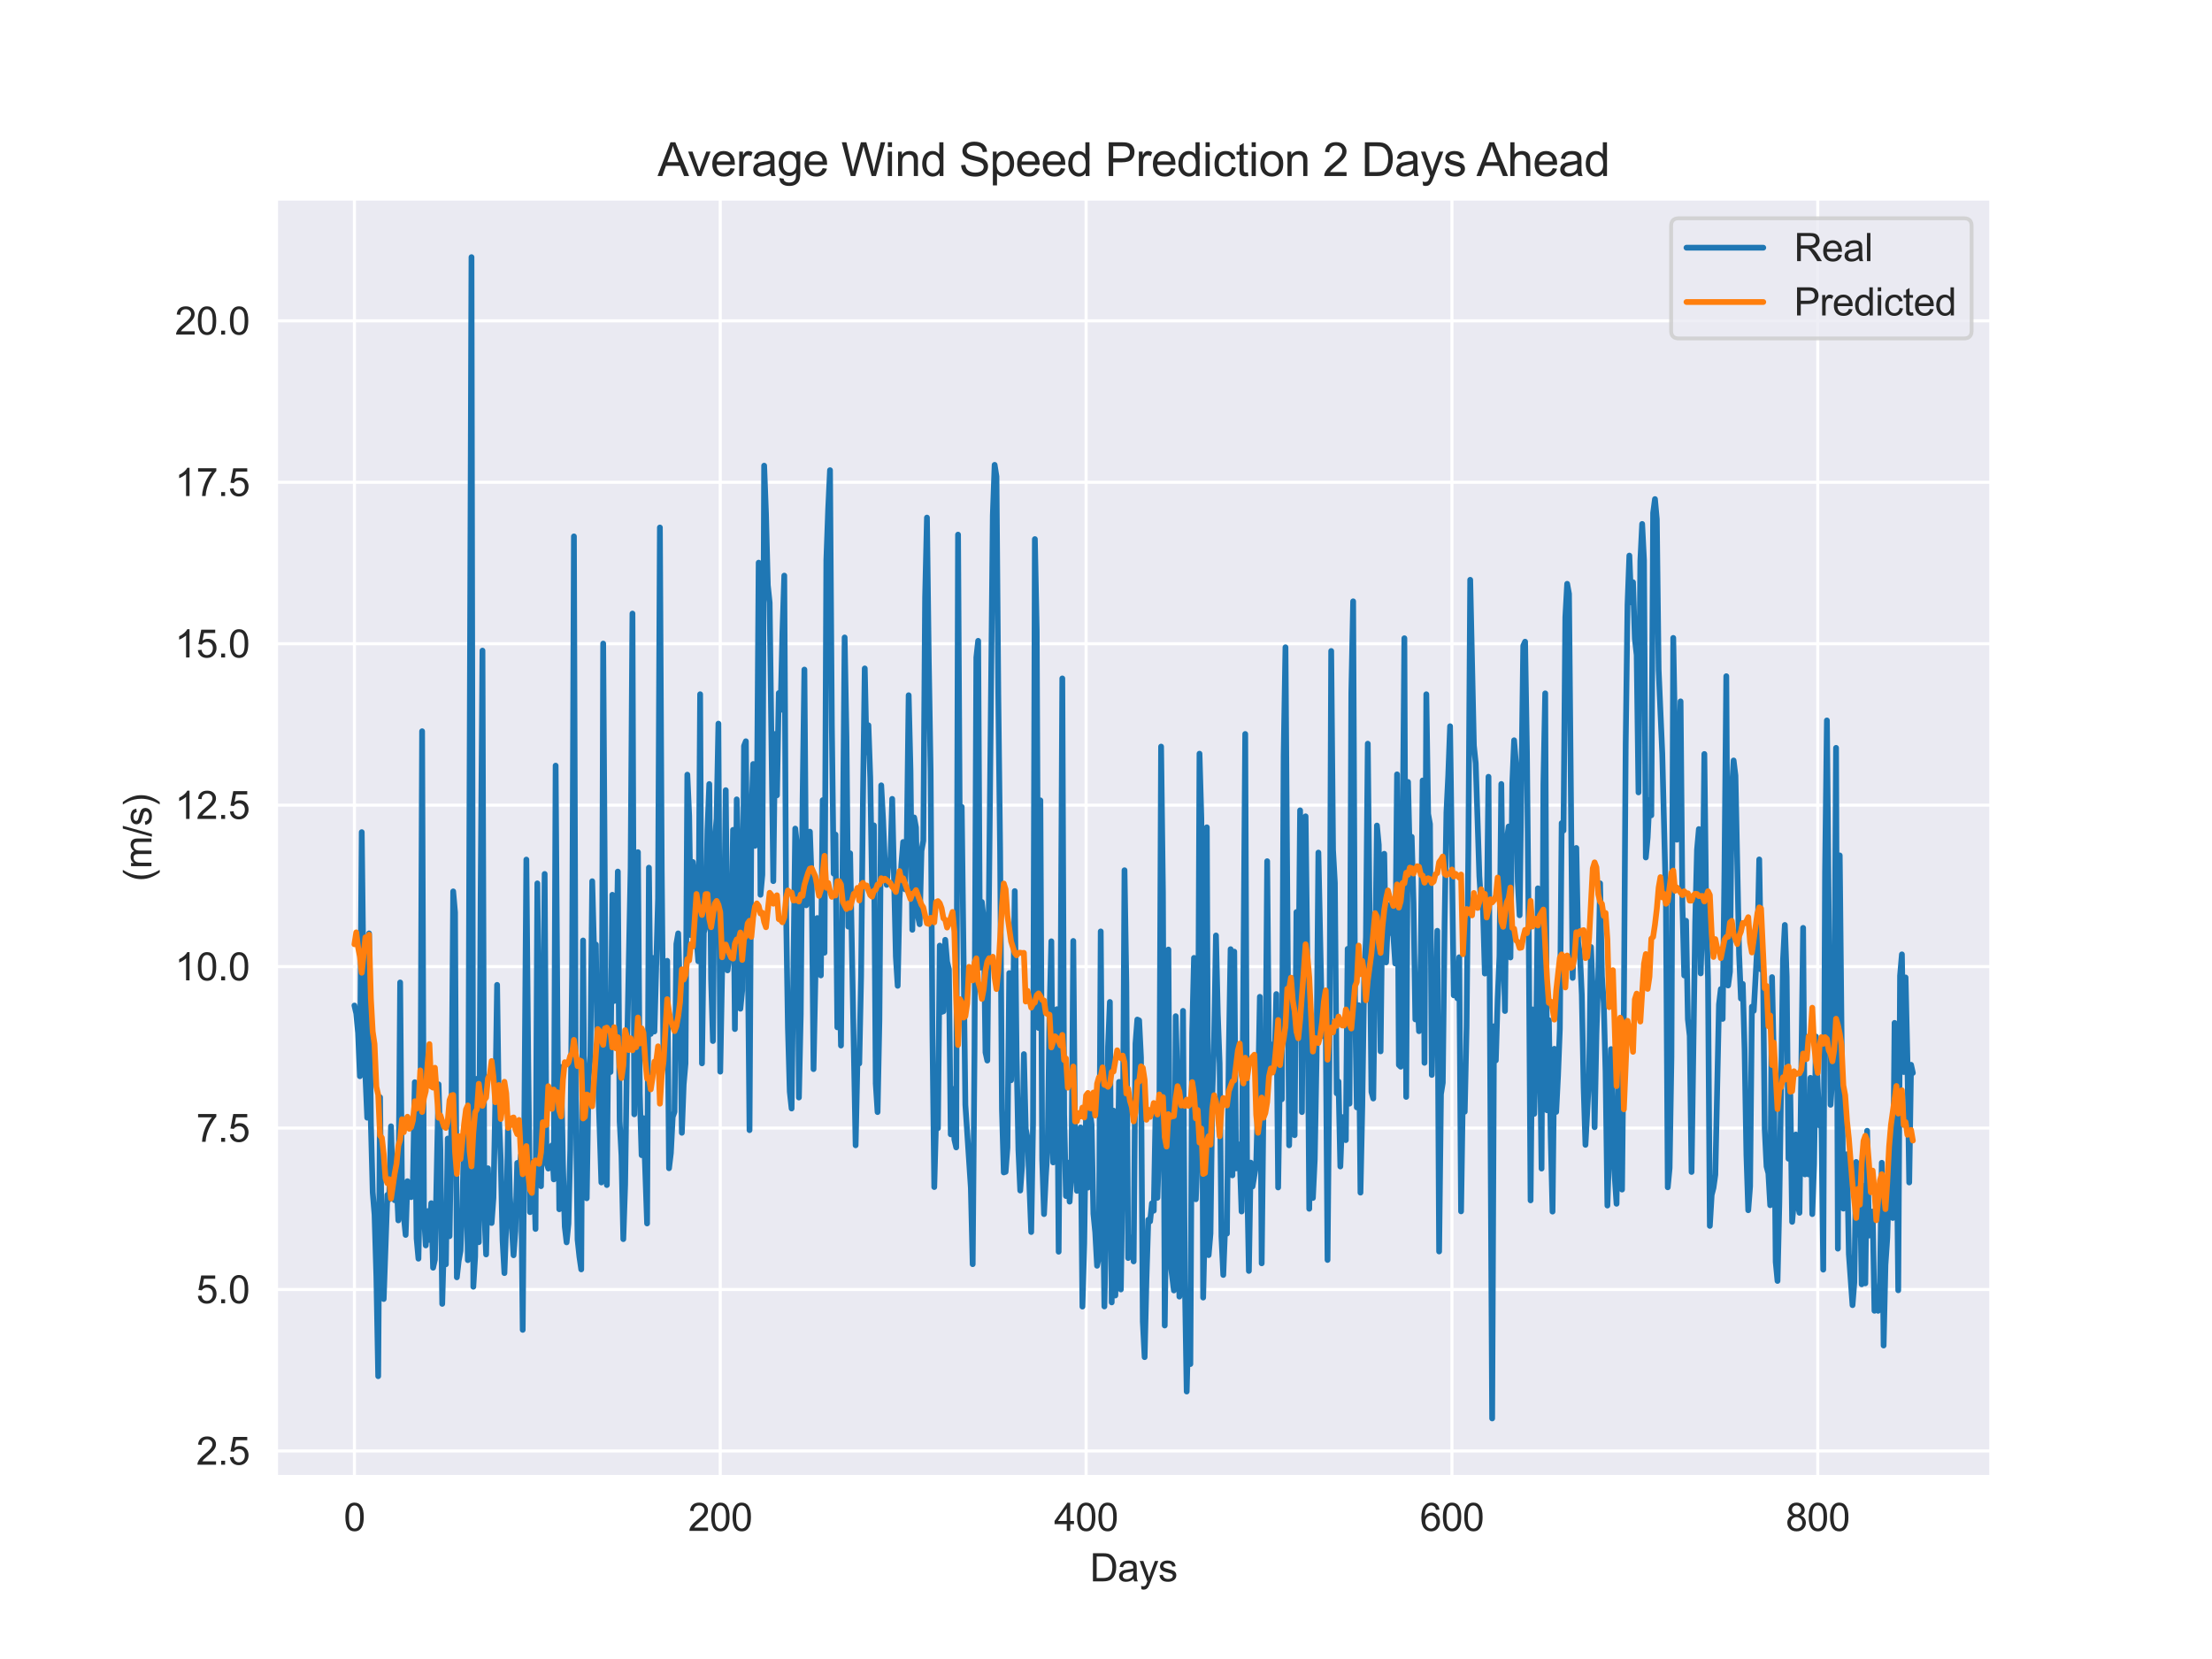 <?xml version="1.0" encoding="utf-8" standalone="no"?>
<!DOCTYPE svg PUBLIC "-//W3C//DTD SVG 1.1//EN"
  "http://www.w3.org/Graphics/SVG/1.1/DTD/svg11.dtd">
<svg xmlns:xlink="http://www.w3.org/1999/xlink" width="576pt" height="432pt" viewBox="0 0 576 432" xmlns="http://www.w3.org/2000/svg" version="1.1">
 <defs>
  <style type="text/css">*{stroke-linejoin: round; stroke-linecap: butt}</style>
 </defs>
 <g id="figure_1">
  <g id="patch_1">
   <path d="M 0 432 
L 576 432 
L 576 0 
L 0 0 
z
" style="fill: #ffffff"/>
  </g>
  <g id="axes_1">
   <g id="patch_2">
    <path d="M 72 384.48 
L 518.4 384.48 
L 518.4 51.84 
L 72 51.84 
z
" style="fill: #eaeaf2"/>
   </g>
   <g id="matplotlib.axis_1">
    <g id="xtick_1">
     <g id="line2d_1">
      <path d="M 92.291 384.48 
L 92.291 51.84 
" clip-path="url(#p2e3c317e0a)" style="fill: none; stroke: #ffffff; stroke-width: 0.8; stroke-linecap: round"/>
     </g>
     <g id="text_1">
      <!-- 0 -->
      <g style="fill: #262626" transform="translate(89.51 398.638) scale(0.1 -0.1)">
       <defs>
        <path id="ArialMT-30" d="M 266 2259 
Q 266 3072 433 3567 
Q 600 4063 929 4331 
Q 1259 4600 1759 4600 
Q 2128 4600 2406 4451 
Q 2684 4303 2865 4023 
Q 3047 3744 3150 3342 
Q 3253 2941 3253 2259 
Q 3253 1453 3087 958 
Q 2922 463 2592 192 
Q 2263 -78 1759 -78 
Q 1097 -78 719 397 
Q 266 969 266 2259 
z
M 844 2259 
Q 844 1131 1108 757 
Q 1372 384 1759 384 
Q 2147 384 2411 759 
Q 2675 1134 2675 2259 
Q 2675 3391 2411 3762 
Q 2147 4134 1753 4134 
Q 1366 4134 1134 3806 
Q 844 3388 844 2259 
z
" transform="scale(0.016)"/>
       </defs>
       <use xlink:href="#ArialMT-30"/>
      </g>
     </g>
    </g>
    <g id="xtick_2">
     <g id="line2d_2">
      <path d="M 187.553 384.48 
L 187.553 51.84 
" clip-path="url(#p2e3c317e0a)" style="fill: none; stroke: #ffffff; stroke-width: 0.8; stroke-linecap: round"/>
     </g>
     <g id="text_2">
      <!-- 200 -->
      <g style="fill: #262626" transform="translate(179.212 398.638) scale(0.1 -0.1)">
       <defs>
        <path id="ArialMT-32" d="M 3222 541 
L 3222 0 
L 194 0 
Q 188 203 259 391 
Q 375 700 629 1000 
Q 884 1300 1366 1694 
Q 2113 2306 2375 2664 
Q 2638 3022 2638 3341 
Q 2638 3675 2398 3904 
Q 2159 4134 1775 4134 
Q 1369 4134 1125 3890 
Q 881 3647 878 3216 
L 300 3275 
Q 359 3922 746 4261 
Q 1134 4600 1788 4600 
Q 2447 4600 2831 4234 
Q 3216 3869 3216 3328 
Q 3216 3053 3103 2787 
Q 2991 2522 2730 2228 
Q 2469 1934 1863 1422 
Q 1356 997 1212 845 
Q 1069 694 975 541 
L 3222 541 
z
" transform="scale(0.016)"/>
       </defs>
       <use xlink:href="#ArialMT-32"/>
       <use xlink:href="#ArialMT-30" x="55.615"/>
       <use xlink:href="#ArialMT-30" x="111.23"/>
      </g>
     </g>
    </g>
    <g id="xtick_3">
     <g id="line2d_3">
      <path d="M 282.816 384.48 
L 282.816 51.84 
" clip-path="url(#p2e3c317e0a)" style="fill: none; stroke: #ffffff; stroke-width: 0.8; stroke-linecap: round"/>
     </g>
     <g id="text_3">
      <!-- 400 -->
      <g style="fill: #262626" transform="translate(274.474 398.638) scale(0.1 -0.1)">
       <defs>
        <path id="ArialMT-34" d="M 2069 0 
L 2069 1097 
L 81 1097 
L 81 1613 
L 2172 4581 
L 2631 4581 
L 2631 1613 
L 3250 1613 
L 3250 1097 
L 2631 1097 
L 2631 0 
L 2069 0 
z
M 2069 1613 
L 2069 3678 
L 634 1613 
L 2069 1613 
z
" transform="scale(0.016)"/>
       </defs>
       <use xlink:href="#ArialMT-34"/>
       <use xlink:href="#ArialMT-30" x="55.615"/>
       <use xlink:href="#ArialMT-30" x="111.23"/>
      </g>
     </g>
    </g>
    <g id="xtick_4">
     <g id="line2d_4">
      <path d="M 378.078 384.48 
L 378.078 51.84 
" clip-path="url(#p2e3c317e0a)" style="fill: none; stroke: #ffffff; stroke-width: 0.8; stroke-linecap: round"/>
     </g>
     <g id="text_4">
      <!-- 600 -->
      <g style="fill: #262626" transform="translate(369.737 398.638) scale(0.1 -0.1)">
       <defs>
        <path id="ArialMT-36" d="M 3184 3459 
L 2625 3416 
Q 2550 3747 2413 3897 
Q 2184 4138 1850 4138 
Q 1581 4138 1378 3988 
Q 1113 3794 959 3422 
Q 806 3050 800 2363 
Q 1003 2672 1297 2822 
Q 1591 2972 1913 2972 
Q 2475 2972 2870 2558 
Q 3266 2144 3266 1488 
Q 3266 1056 3080 686 
Q 2894 316 2569 119 
Q 2244 -78 1831 -78 
Q 1128 -78 684 439 
Q 241 956 241 2144 
Q 241 3472 731 4075 
Q 1159 4600 1884 4600 
Q 2425 4600 2770 4297 
Q 3116 3994 3184 3459 
z
M 888 1484 
Q 888 1194 1011 928 
Q 1134 663 1356 523 
Q 1578 384 1822 384 
Q 2178 384 2434 671 
Q 2691 959 2691 1453 
Q 2691 1928 2437 2201 
Q 2184 2475 1800 2475 
Q 1419 2475 1153 2201 
Q 888 1928 888 1484 
z
" transform="scale(0.016)"/>
       </defs>
       <use xlink:href="#ArialMT-36"/>
       <use xlink:href="#ArialMT-30" x="55.615"/>
       <use xlink:href="#ArialMT-30" x="111.23"/>
      </g>
     </g>
    </g>
    <g id="xtick_5">
     <g id="line2d_5">
      <path d="M 473.341 384.48 
L 473.341 51.84 
" clip-path="url(#p2e3c317e0a)" style="fill: none; stroke: #ffffff; stroke-width: 0.8; stroke-linecap: round"/>
     </g>
     <g id="text_5">
      <!-- 800 -->
      <g style="fill: #262626" transform="translate(464.999 398.638) scale(0.1 -0.1)">
       <defs>
        <path id="ArialMT-38" d="M 1131 2484 
Q 781 2613 612 2850 
Q 444 3088 444 3419 
Q 444 3919 803 4259 
Q 1163 4600 1759 4600 
Q 2359 4600 2725 4251 
Q 3091 3903 3091 3403 
Q 3091 3084 2923 2848 
Q 2756 2613 2416 2484 
Q 2838 2347 3058 2040 
Q 3278 1734 3278 1309 
Q 3278 722 2862 322 
Q 2447 -78 1769 -78 
Q 1091 -78 675 323 
Q 259 725 259 1325 
Q 259 1772 486 2073 
Q 713 2375 1131 2484 
z
M 1019 3438 
Q 1019 3113 1228 2906 
Q 1438 2700 1772 2700 
Q 2097 2700 2305 2904 
Q 2513 3109 2513 3406 
Q 2513 3716 2298 3927 
Q 2084 4138 1766 4138 
Q 1444 4138 1231 3931 
Q 1019 3725 1019 3438 
z
M 838 1322 
Q 838 1081 952 856 
Q 1066 631 1291 507 
Q 1516 384 1775 384 
Q 2178 384 2440 643 
Q 2703 903 2703 1303 
Q 2703 1709 2433 1975 
Q 2163 2241 1756 2241 
Q 1359 2241 1098 1978 
Q 838 1716 838 1322 
z
" transform="scale(0.016)"/>
       </defs>
       <use xlink:href="#ArialMT-38"/>
       <use xlink:href="#ArialMT-30" x="55.615"/>
       <use xlink:href="#ArialMT-30" x="111.23"/>
      </g>
     </g>
    </g>
    <g id="text_6">
     <!-- Days -->
     <g style="fill: #262626" transform="translate(283.809 411.783) scale(0.1 -0.1)">
      <defs>
       <path id="ArialMT-44" d="M 494 0 
L 494 4581 
L 2072 4581 
Q 2606 4581 2888 4516 
Q 3281 4425 3559 4188 
Q 3922 3881 4101 3404 
Q 4281 2928 4281 2316 
Q 4281 1794 4159 1391 
Q 4038 988 3847 723 
Q 3656 459 3429 307 
Q 3203 156 2883 78 
Q 2563 0 2147 0 
L 494 0 
z
M 1100 541 
L 2078 541 
Q 2531 541 2789 625 
Q 3047 709 3200 863 
Q 3416 1078 3536 1442 
Q 3656 1806 3656 2325 
Q 3656 3044 3420 3430 
Q 3184 3816 2847 3947 
Q 2603 4041 2063 4041 
L 1100 4041 
L 1100 541 
z
" transform="scale(0.016)"/>
       <path id="ArialMT-61" d="M 2588 409 
Q 2275 144 1986 34 
Q 1697 -75 1366 -75 
Q 819 -75 525 192 
Q 231 459 231 875 
Q 231 1119 342 1320 
Q 453 1522 633 1644 
Q 813 1766 1038 1828 
Q 1203 1872 1538 1913 
Q 2219 1994 2541 2106 
Q 2544 2222 2544 2253 
Q 2544 2597 2384 2738 
Q 2169 2928 1744 2928 
Q 1347 2928 1158 2789 
Q 969 2650 878 2297 
L 328 2372 
Q 403 2725 575 2942 
Q 747 3159 1072 3276 
Q 1397 3394 1825 3394 
Q 2250 3394 2515 3294 
Q 2781 3194 2906 3042 
Q 3031 2891 3081 2659 
Q 3109 2516 3109 2141 
L 3109 1391 
Q 3109 606 3145 398 
Q 3181 191 3288 0 
L 2700 0 
Q 2613 175 2588 409 
z
M 2541 1666 
Q 2234 1541 1622 1453 
Q 1275 1403 1131 1340 
Q 988 1278 909 1158 
Q 831 1038 831 891 
Q 831 666 1001 516 
Q 1172 366 1500 366 
Q 1825 366 2078 508 
Q 2331 650 2450 897 
Q 2541 1088 2541 1459 
L 2541 1666 
z
" transform="scale(0.016)"/>
       <path id="ArialMT-79" d="M 397 -1278 
L 334 -750 
Q 519 -800 656 -800 
Q 844 -800 956 -737 
Q 1069 -675 1141 -563 
Q 1194 -478 1313 -144 
Q 1328 -97 1363 -6 
L 103 3319 
L 709 3319 
L 1400 1397 
Q 1534 1031 1641 628 
Q 1738 1016 1872 1384 
L 2581 3319 
L 3144 3319 
L 1881 -56 
Q 1678 -603 1566 -809 
Q 1416 -1088 1222 -1217 
Q 1028 -1347 759 -1347 
Q 597 -1347 397 -1278 
z
" transform="scale(0.016)"/>
       <path id="ArialMT-73" d="M 197 991 
L 753 1078 
Q 800 744 1014 566 
Q 1228 388 1613 388 
Q 2000 388 2187 545 
Q 2375 703 2375 916 
Q 2375 1106 2209 1216 
Q 2094 1291 1634 1406 
Q 1016 1563 777 1677 
Q 538 1791 414 1992 
Q 291 2194 291 2438 
Q 291 2659 392 2848 
Q 494 3038 669 3163 
Q 800 3259 1026 3326 
Q 1253 3394 1513 3394 
Q 1903 3394 2198 3281 
Q 2494 3169 2634 2976 
Q 2775 2784 2828 2463 
L 2278 2388 
Q 2241 2644 2061 2787 
Q 1881 2931 1553 2931 
Q 1166 2931 1000 2803 
Q 834 2675 834 2503 
Q 834 2394 903 2306 
Q 972 2216 1119 2156 
Q 1203 2125 1616 2013 
Q 2213 1853 2448 1751 
Q 2684 1650 2818 1456 
Q 2953 1263 2953 975 
Q 2953 694 2789 445 
Q 2625 197 2315 61 
Q 2006 -75 1616 -75 
Q 969 -75 630 194 
Q 291 463 197 991 
z
" transform="scale(0.016)"/>
      </defs>
      <use xlink:href="#ArialMT-44"/>
      <use xlink:href="#ArialMT-61" x="72.217"/>
      <use xlink:href="#ArialMT-79" x="127.832"/>
      <use xlink:href="#ArialMT-73" x="177.832"/>
     </g>
    </g>
   </g>
   <g id="matplotlib.axis_2">
    <g id="ytick_1">
     <g id="line2d_6">
      <path d="M 72 377.823 
L 518.4 377.823 
" clip-path="url(#p2e3c317e0a)" style="fill: none; stroke: #ffffff; stroke-width: 0.8; stroke-linecap: round"/>
     </g>
     <g id="text_7">
      <!-- 2.5 -->
      <g style="fill: #262626" transform="translate(51.1 381.402) scale(0.1 -0.1)">
       <defs>
        <path id="ArialMT-2e" d="M 581 0 
L 581 641 
L 1222 641 
L 1222 0 
L 581 0 
z
" transform="scale(0.016)"/>
        <path id="ArialMT-35" d="M 266 1200 
L 856 1250 
Q 922 819 1161 601 
Q 1400 384 1738 384 
Q 2144 384 2425 690 
Q 2706 997 2706 1503 
Q 2706 1984 2436 2262 
Q 2166 2541 1728 2541 
Q 1456 2541 1237 2417 
Q 1019 2294 894 2097 
L 366 2166 
L 809 4519 
L 3088 4519 
L 3088 3981 
L 1259 3981 
L 1013 2750 
Q 1425 3038 1878 3038 
Q 2478 3038 2890 2622 
Q 3303 2206 3303 1553 
Q 3303 931 2941 478 
Q 2500 -78 1738 -78 
Q 1113 -78 717 272 
Q 322 622 266 1200 
z
" transform="scale(0.016)"/>
       </defs>
       <use xlink:href="#ArialMT-32"/>
       <use xlink:href="#ArialMT-2e" x="55.615"/>
       <use xlink:href="#ArialMT-35" x="83.398"/>
      </g>
     </g>
    </g>
    <g id="ytick_2">
     <g id="line2d_7">
      <path d="M 72 335.784 
L 518.4 335.784 
" clip-path="url(#p2e3c317e0a)" style="fill: none; stroke: #ffffff; stroke-width: 0.8; stroke-linecap: round"/>
     </g>
     <g id="text_8">
      <!-- 5.0 -->
      <g style="fill: #262626" transform="translate(51.1 339.363) scale(0.1 -0.1)">
       <use xlink:href="#ArialMT-35"/>
       <use xlink:href="#ArialMT-2e" x="55.615"/>
       <use xlink:href="#ArialMT-30" x="83.398"/>
      </g>
     </g>
    </g>
    <g id="ytick_3">
     <g id="line2d_8">
      <path d="M 72 293.744 
L 518.4 293.744 
" clip-path="url(#p2e3c317e0a)" style="fill: none; stroke: #ffffff; stroke-width: 0.8; stroke-linecap: round"/>
     </g>
     <g id="text_9">
      <!-- 7.5 -->
      <g style="fill: #262626" transform="translate(51.1 297.323) scale(0.1 -0.1)">
       <defs>
        <path id="ArialMT-37" d="M 303 3981 
L 303 4522 
L 3269 4522 
L 3269 4084 
Q 2831 3619 2401 2847 
Q 1972 2075 1738 1259 
Q 1569 684 1522 0 
L 944 0 
Q 953 541 1156 1306 
Q 1359 2072 1739 2783 
Q 2119 3494 2547 3981 
L 303 3981 
z
" transform="scale(0.016)"/>
       </defs>
       <use xlink:href="#ArialMT-37"/>
       <use xlink:href="#ArialMT-2e" x="55.615"/>
       <use xlink:href="#ArialMT-35" x="83.398"/>
      </g>
     </g>
    </g>
    <g id="ytick_4">
     <g id="line2d_9">
      <path d="M 72 251.705 
L 518.4 251.705 
" clip-path="url(#p2e3c317e0a)" style="fill: none; stroke: #ffffff; stroke-width: 0.8; stroke-linecap: round"/>
     </g>
     <g id="text_10">
      <!-- 10.0 -->
      <g style="fill: #262626" transform="translate(45.539 255.284) scale(0.1 -0.1)">
       <defs>
        <path id="ArialMT-31" d="M 2384 0 
L 1822 0 
L 1822 3584 
Q 1619 3391 1289 3197 
Q 959 3003 697 2906 
L 697 3450 
Q 1169 3672 1522 3987 
Q 1875 4303 2022 4600 
L 2384 4600 
L 2384 0 
z
" transform="scale(0.016)"/>
       </defs>
       <use xlink:href="#ArialMT-31"/>
       <use xlink:href="#ArialMT-30" x="55.615"/>
       <use xlink:href="#ArialMT-2e" x="111.23"/>
       <use xlink:href="#ArialMT-30" x="139.014"/>
      </g>
     </g>
    </g>
    <g id="ytick_5">
     <g id="line2d_10">
      <path d="M 72 209.666 
L 518.4 209.666 
" clip-path="url(#p2e3c317e0a)" style="fill: none; stroke: #ffffff; stroke-width: 0.8; stroke-linecap: round"/>
     </g>
     <g id="text_11">
      <!-- 12.5 -->
      <g style="fill: #262626" transform="translate(45.539 213.245) scale(0.1 -0.1)">
       <use xlink:href="#ArialMT-31"/>
       <use xlink:href="#ArialMT-32" x="55.615"/>
       <use xlink:href="#ArialMT-2e" x="111.23"/>
       <use xlink:href="#ArialMT-35" x="139.014"/>
      </g>
     </g>
    </g>
    <g id="ytick_6">
     <g id="line2d_11">
      <path d="M 72 167.626 
L 518.4 167.626 
" clip-path="url(#p2e3c317e0a)" style="fill: none; stroke: #ffffff; stroke-width: 0.8; stroke-linecap: round"/>
     </g>
     <g id="text_12">
      <!-- 15.0 -->
      <g style="fill: #262626" transform="translate(45.539 171.205) scale(0.1 -0.1)">
       <use xlink:href="#ArialMT-31"/>
       <use xlink:href="#ArialMT-35" x="55.615"/>
       <use xlink:href="#ArialMT-2e" x="111.23"/>
       <use xlink:href="#ArialMT-30" x="139.014"/>
      </g>
     </g>
    </g>
    <g id="ytick_7">
     <g id="line2d_12">
      <path d="M 72 125.587 
L 518.4 125.587 
" clip-path="url(#p2e3c317e0a)" style="fill: none; stroke: #ffffff; stroke-width: 0.8; stroke-linecap: round"/>
     </g>
     <g id="text_13">
      <!-- 17.5 -->
      <g style="fill: #262626" transform="translate(45.539 129.166) scale(0.1 -0.1)">
       <use xlink:href="#ArialMT-31"/>
       <use xlink:href="#ArialMT-37" x="55.615"/>
       <use xlink:href="#ArialMT-2e" x="111.23"/>
       <use xlink:href="#ArialMT-35" x="139.014"/>
      </g>
     </g>
    </g>
    <g id="ytick_8">
     <g id="line2d_13">
      <path d="M 72 83.548 
L 518.4 83.548 
" clip-path="url(#p2e3c317e0a)" style="fill: none; stroke: #ffffff; stroke-width: 0.8; stroke-linecap: round"/>
     </g>
     <g id="text_14">
      <!-- 20.0 -->
      <g style="fill: #262626" transform="translate(45.539 87.127) scale(0.1 -0.1)">
       <use xlink:href="#ArialMT-32"/>
       <use xlink:href="#ArialMT-30" x="55.615"/>
       <use xlink:href="#ArialMT-2e" x="111.23"/>
       <use xlink:href="#ArialMT-30" x="139.014"/>
      </g>
     </g>
    </g>
    <g id="text_15">
     <!-- (m/s) -->
     <g style="fill: #262626" transform="translate(39.434 229.544) rotate(-90) scale(0.1 -0.1)">
      <defs>
       <path id="ArialMT-28" d="M 1497 -1347 
Q 1031 -759 709 28 
Q 388 816 388 1659 
Q 388 2403 628 3084 
Q 909 3875 1497 4659 
L 1900 4659 
Q 1522 4009 1400 3731 
Q 1209 3300 1100 2831 
Q 966 2247 966 1656 
Q 966 153 1900 -1347 
L 1497 -1347 
z
" transform="scale(0.016)"/>
       <path id="ArialMT-6d" d="M 422 0 
L 422 3319 
L 925 3319 
L 925 2853 
Q 1081 3097 1340 3245 
Q 1600 3394 1931 3394 
Q 2300 3394 2536 3241 
Q 2772 3088 2869 2813 
Q 3263 3394 3894 3394 
Q 4388 3394 4653 3120 
Q 4919 2847 4919 2278 
L 4919 0 
L 4359 0 
L 4359 2091 
Q 4359 2428 4304 2576 
Q 4250 2725 4106 2815 
Q 3963 2906 3769 2906 
Q 3419 2906 3187 2673 
Q 2956 2441 2956 1928 
L 2956 0 
L 2394 0 
L 2394 2156 
Q 2394 2531 2256 2718 
Q 2119 2906 1806 2906 
Q 1569 2906 1367 2781 
Q 1166 2656 1075 2415 
Q 984 2175 984 1722 
L 984 0 
L 422 0 
z
" transform="scale(0.016)"/>
       <path id="ArialMT-2f" d="M 0 -78 
L 1328 4659 
L 1778 4659 
L 453 -78 
L 0 -78 
z
" transform="scale(0.016)"/>
       <path id="ArialMT-29" d="M 791 -1347 
L 388 -1347 
Q 1322 153 1322 1656 
Q 1322 2244 1188 2822 
Q 1081 3291 891 3722 
Q 769 4003 388 4659 
L 791 4659 
Q 1378 3875 1659 3084 
Q 1900 2403 1900 1659 
Q 1900 816 1576 28 
Q 1253 -759 791 -1347 
z
" transform="scale(0.016)"/>
      </defs>
      <use xlink:href="#ArialMT-28"/>
      <use xlink:href="#ArialMT-6d" x="33.301"/>
      <use xlink:href="#ArialMT-2f" x="116.602"/>
      <use xlink:href="#ArialMT-73" x="144.385"/>
      <use xlink:href="#ArialMT-29" x="194.385"/>
     </g>
    </g>
   </g>
   <g id="line2d_14">
    <path d="M 92.291 261.828 
L 92.767 263.896 
L 93.244 268.941 
L 93.72 280.25 
L 94.196 216.686 
L 94.672 256.582 
L 95.149 279.913 
L 95.625 291.054 
L 96.101 243.045 
L 96.578 292.525 
L 97.054 310.476 
L 97.53 316.278 
L 98.007 332.505 
L 98.483 358.359 
L 98.959 285.715 
L 99.436 326.829 
L 99.912 338.264 
L 100.865 311.149 
L 101.341 312.326 
L 101.817 293.282 
L 102.293 309.245 
L 102.77 312.536 
L 103.246 306.861 
L 103.722 317.791 
L 104.199 255.825 
L 104.675 311.863 
L 105.628 321.574 
L 106.104 307.575 
L 106.58 311.023 
L 107.057 311.737 
L 107.533 307.281 
L 108.009 281.805 
L 108.486 322.499 
L 108.962 327.754 
L 109.438 303.119 
L 109.914 190.412 
L 110.391 316.14 
L 110.867 324.307 
L 111.343 315.371 
L 111.82 322.878 
L 112.296 313.309 
L 112.772 330.116 
L 113.249 328.007 
L 114.201 282.352 
L 114.678 299.252 
L 115.154 339.525 
L 115.63 322.331 
L 116.107 329.226 
L 116.583 296.477 
L 117.059 321.911 
L 117.535 293.997 
L 118.012 232.115 
L 118.488 237.58 
L 118.964 332.613 
L 119.441 328.343 
L 119.917 325.694 
L 120.393 314.302 
L 120.87 295.384 
L 121.346 298.663 
L 121.822 328.143 
L 122.775 66.96 
L 123.251 335.069 
L 123.728 327.166 
L 124.204 280.922 
L 124.68 323.466 
L 125.156 233.796 
L 125.633 169.42 
L 126.109 315.25 
L 126.585 326.661 
L 127.062 304.212 
L 127.538 317.581 
L 128.014 318.474 
L 128.491 311.905 
L 128.967 287.817 
L 129.443 256.456 
L 129.92 290.634 
L 130.396 302.133 
L 130.872 323.046 
L 131.349 331.513 
L 131.825 318.842 
L 132.301 292.609 
L 132.777 311.443 
L 133.73 326.871 
L 134.206 320.566 
L 134.683 302.825 
L 135.159 306.524 
L 135.635 300.807 
L 136.112 346.294 
L 137.064 223.833 
L 137.541 276.466 
L 138.017 315.647 
L 138.97 302.531 
L 139.446 320.019 
L 139.922 230.025 
L 140.875 308.879 
L 141.351 281.049 
L 141.827 227.574 
L 142.304 302.825 
L 142.78 304.296 
L 143.256 301.984 
L 143.733 298.243 
L 144.209 307.113 
L 144.685 199.366 
L 145.162 267.049 
L 145.638 314.89 
L 146.114 277.854 
L 146.591 303.077 
L 147.067 319.43 
L 147.543 323.508 
L 148.019 318.649 
L 148.496 299.334 
L 148.972 253.849 
L 149.448 139.67 
L 149.925 285.967 
L 150.401 322.794 
L 150.877 327.25 
L 151.354 330.55 
L 151.83 244.895 
L 152.306 308.08 
L 152.783 312.032 
L 153.259 280.922 
L 153.735 274.953 
L 154.212 229.466 
L 154.688 247.249 
L 155.164 245.946 
L 155.64 278.257 
L 156.593 307.912 
L 157.069 167.584 
L 158.022 308.584 
L 158.498 259.062 
L 158.975 279.157 
L 159.451 232.998 
L 159.927 260.659 
L 160.404 256.287 
L 160.88 226.949 
L 161.356 291.973 
L 161.833 300.891 
L 162.309 322.668 
L 162.785 308.416 
L 163.261 274.701 
L 164.214 226.145 
L 164.69 159.768 
L 165.167 290.171 
L 165.643 232.241 
L 166.119 221.895 
L 166.596 284.748 
L 167.072 300.807 
L 167.548 291.169 
L 168.501 318.59 
L 168.977 225.935 
L 169.454 269.235 
L 169.93 249.435 
L 170.406 268.605 
L 171.359 234.007 
L 171.835 137.358 
L 172.311 226.902 
L 172.788 277.601 
L 173.264 273.439 
L 173.74 250.192 
L 174.217 304.212 
L 174.693 300.226 
L 175.169 290.844 
L 175.646 289.518 
L 176.122 245.82 
L 176.598 243.045 
L 177.075 259.482 
L 177.551 294.979 
L 178.027 282.394 
L 178.503 276.929 
L 178.98 201.719 
L 179.456 212.482 
L 179.932 243.539 
L 180.409 224.464 
L 180.885 228.541 
L 181.361 243.928 
L 181.838 250.317 
L 182.314 180.776 
L 182.79 276.903 
L 183.267 242.867 
L 183.743 241.237 
L 184.219 216.07 
L 184.696 204.159 
L 185.172 255.016 
L 185.648 271.085 
L 186.124 218.83 
L 186.601 213.191 
L 187.077 188.436 
L 187.553 279.066 
L 188.03 253.05 
L 188.506 243.802 
L 188.982 205.756 
L 189.459 252.688 
L 189.935 248.582 
L 190.411 245.651 
L 190.888 216.098 
L 191.364 267.97 
L 191.84 208.153 
L 192.317 223.623 
L 192.793 262.677 
L 193.269 257.885 
L 193.745 194.237 
L 194.222 193.018 
L 195.174 294.291 
L 195.651 212.777 
L 196.127 198.946 
L 196.603 220.26 
L 197.08 212.608 
L 197.556 146.516 
L 198.032 232.998 
L 198.509 227.785 
L 198.985 121.258 
L 199.461 133.785 
L 199.938 152.366 
L 200.414 156.948 
L 201.366 229.447 
L 201.843 191.126 
L 202.319 207.101 
L 202.795 180.467 
L 203.272 184.87 
L 203.748 164.473 
L 204.224 149.886 
L 204.701 237.832 
L 205.177 267.589 
L 205.653 284.244 
L 206.13 288.658 
L 207.082 215.761 
L 207.559 220.261 
L 208.035 285.793 
L 208.511 264.065 
L 208.987 208.783 
L 209.464 174.353 
L 209.94 235.737 
L 210.416 217.401 
L 210.893 216.56 
L 211.369 229.701 
L 211.845 278.4 
L 212.322 254.732 
L 212.798 239.051 
L 213.274 252.714 
L 213.751 254 
L 214.227 208.362 
L 214.703 248.09 
L 215.18 145.892 
L 215.656 132.566 
L 216.132 122.434 
L 216.608 188.856 
L 217.085 227.49 
L 217.561 217.317 
L 218.037 267.512 
L 218.514 247.585 
L 218.99 272.262 
L 219.943 165.989 
L 220.419 192.177 
L 220.895 241.3 
L 221.372 222.193 
L 222.801 298.234 
L 223.277 276.175 
L 223.753 276.929 
L 224.229 254.239 
L 224.706 208.489 
L 225.182 174.058 
L 225.658 195.919 
L 226.135 188.856 
L 226.611 202.477 
L 227.087 230.98 
L 227.564 214.921 
L 228.04 282.12 
L 228.516 289.583 
L 228.993 265.536 
L 229.469 204.495 
L 229.945 213.323 
L 230.422 224.716 
L 230.898 230.421 
L 231.374 224.127 
L 231.85 224.8 
L 232.327 208.029 
L 233.279 249.099 
L 233.756 256.708 
L 234.232 234.049 
L 234.708 225.12 
L 235.185 219.251 
L 235.661 231.568 
L 236.137 218.536 
L 236.614 181.037 
L 237.09 200.627 
L 237.566 242.12 
L 238.043 212.861 
L 238.519 215.467 
L 238.995 238.427 
L 239.471 240.665 
L 239.948 221.563 
L 240.424 218.956 
L 240.9 155.533 
L 241.377 134.778 
L 241.853 172.224 
L 242.329 200.711 
L 242.806 269.193 
L 243.282 309.106 
L 243.758 291.381 
L 244.235 293.786 
L 244.711 246.225 
L 245.187 263.518 
L 245.664 263.35 
L 246.14 244.727 
L 246.616 250.402 
L 247.092 252.378 
L 247.569 295.384 
L 248.045 283.529 
L 248.521 296.757 
L 248.998 298.789 
L 249.474 139.214 
L 249.95 221.404 
L 250.427 210.101 
L 251.379 287.691 
L 252.808 309.299 
L 253.285 329.195 
L 253.761 273.229 
L 254.237 171.2 
L 254.713 166.87 
L 255.19 251.999 
L 255.666 234.866 
L 256.142 239.135 
L 256.619 274.028 
L 257.095 276.172 
L 258.524 134.289 
L 259 121.047 
L 259.477 124.074 
L 259.953 181.079 
L 260.429 221.773 
L 260.906 288.826 
L 261.382 305.305 
L 261.858 305.137 
L 262.334 298.831 
L 262.811 253.387 
L 263.287 281.301 
L 263.763 265.2 
L 264.24 232.031 
L 264.716 274.785 
L 265.192 299.378 
L 265.669 310.014 
L 266.145 303.498 
L 266.621 274.49 
L 267.098 293.955 
L 267.574 296.435 
L 268.527 320.818 
L 269.003 292.357 
L 269.479 140.385 
L 269.955 164.095 
L 270.432 267.68 
L 270.908 208.407 
L 271.384 301.858 
L 271.861 316.151 
L 272.337 306.24 
L 272.813 298.663 
L 273.29 264.191 
L 273.766 245.105 
L 274.242 302.699 
L 275.195 262.803 
L 275.671 325.947 
L 276.148 265.176 
L 276.624 176.665 
L 277.1 290.111 
L 277.576 311.443 
L 278.053 302.741 
L 278.529 312.914 
L 279.005 304.675 
L 279.482 245.021 
L 279.958 300.471 
L 280.434 310.098 
L 280.911 303.918 
L 281.387 293.576 
L 281.863 340.24 
L 282.34 323.845 
L 282.816 288.91 
L 283.292 309.257 
L 283.769 289.204 
L 284.245 292.82 
L 284.721 316.067 
L 285.197 320.902 
L 285.674 329.604 
L 286.15 327.292 
L 286.626 242.54 
L 287.103 303.918 
L 287.579 340.198 
L 288.055 318.38 
L 288.532 272.515 
L 289.008 260.912 
L 289.484 339.147 
L 289.961 289.204 
L 290.437 337.339 
L 290.913 314.47 
L 291.39 281.721 
L 291.866 335.784 
L 292.342 305.137 
L 292.818 226.608 
L 293.295 256.245 
L 293.771 327.586 
L 294.247 325.358 
L 294.724 322.205 
L 295.2 328.469 
L 295.676 271.8 
L 296.153 265.494 
L 296.629 265.704 
L 297.105 275.331 
L 297.582 344.108 
L 298.058 353.398 
L 298.534 333.051 
L 299.01 317.623 
L 299.487 318.043 
L 299.963 313.335 
L 300.439 315.269 
L 300.916 289.541 
L 301.392 311.905 
L 301.868 297.486 
L 302.345 194.405 
L 302.821 232.325 
L 303.297 345.159 
L 303.774 306.735 
L 304.25 247.255 
L 304.726 328.338 
L 305.679 336.036 
L 306.155 264.611 
L 306.631 282.856 
L 307.108 337.634 
L 307.584 322.878 
L 308.06 263.224 
L 308.537 333.43 
L 309.013 362.353 
L 309.489 343.435 
L 309.966 355.206 
L 310.442 269.025 
L 310.918 249.435 
L 311.395 312.284 
L 311.871 300.176 
L 312.347 196.255 
L 312.824 213.064 
L 313.3 337.886 
L 313.776 316.992 
L 314.252 215.425 
L 314.729 326.829 
L 315.205 321.196 
L 315.681 285.379 
L 316.158 269.992 
L 316.634 243.591 
L 317.11 264.023 
L 317.587 276.971 
L 318.063 321.953 
L 318.539 332 
L 319.016 319.725 
L 319.492 321.238 
L 319.968 274.659 
L 320.445 247.162 
L 320.921 306.062 
L 321.397 247.795 
L 321.873 304.254 
L 322.35 297.948 
L 322.826 301.606 
L 323.302 315.479 
L 324.255 191.126 
L 324.731 306.188 
L 325.208 330.949 
L 325.684 302.741 
L 326.16 308.963 
L 327.113 303.203 
L 327.589 285.168 
L 328.066 259.566 
L 328.542 328.973 
L 329.018 286.219 
L 329.494 285.505 
L 329.971 224.253 
L 330.447 276.508 
L 330.923 278.694 
L 331.4 271.968 
L 331.876 277.812 
L 332.352 258.852 
L 332.829 309.215 
L 333.305 277.495 
L 333.781 286.261 
L 334.258 196.718 
L 334.734 168.551 
L 335.687 298.243 
L 336.639 254.774 
L 337.115 295.594 
L 337.592 237.496 
L 338.068 262.131 
L 338.544 211.011 
L 339.021 289.583 
L 339.497 231.232 
L 339.973 212.566 
L 340.45 251.895 
L 340.926 314.764 
L 341.402 268.899 
L 341.879 311.947 
L 342.355 301.942 
L 342.831 275.415 
L 343.308 222.008 
L 344.26 267.68 
L 344.736 269.866 
L 345.213 265.788 
L 345.689 328.091 
L 346.165 277.139 
L 346.642 169.518 
L 347.118 221.311 
L 347.594 229.887 
L 348.071 284.706 
L 348.547 281.637 
L 349.023 303.75 
L 349.5 290.886 
L 349.976 292.567 
L 350.452 296.884 
L 350.929 247.081 
L 351.405 287.396 
L 351.881 180.388 
L 352.357 156.585 
L 352.834 259.272 
L 353.31 288.363 
L 353.786 261.752 
L 354.263 310.56 
L 354.739 287.817 
L 355.215 255.609 
L 355.692 244.012 
L 356.168 193.649 
L 357.121 284.328 
L 357.597 286.051 
L 358.55 214.963 
L 359.026 220.007 
L 359.502 273.776 
L 359.978 233.754 
L 360.455 222.32 
L 360.931 250.612 
L 361.407 239.892 
L 361.884 235.604 
L 362.36 242.372 
L 362.836 243.718 
L 363.313 250.906 
L 363.789 201.636 
L 364.265 277.307 
L 364.742 277.769 
L 365.694 166.197 
L 366.171 285.631 
L 366.647 203.612 
L 367.123 223.917 
L 367.599 217.905 
L 368.076 235.204 
L 368.552 265.452 
L 369.028 257.969 
L 369.505 268.521 
L 369.981 248.132 
L 370.457 203.234 
L 370.934 276.761 
L 371.41 180.785 
L 371.886 211.936 
L 372.363 214.584 
L 372.839 279.913 
L 373.315 258.305 
L 373.792 264.401 
L 374.268 242.374 
L 374.744 325.882 
L 375.22 284.916 
L 375.697 281.94 
L 376.173 240.312 
L 376.649 211.557 
L 377.126 201.804 
L 377.602 189.111 
L 378.555 259.188 
L 379.031 257.801 
L 379.507 259.969 
L 379.984 249.267 
L 380.46 315.437 
L 380.936 283.93 
L 381.413 289.498 
L 381.889 267.428 
L 382.365 220.386 
L 382.841 150.979 
L 383.794 194.111 
L 384.27 198.735 
L 385.223 228.121 
L 385.699 235.814 
L 386.176 236.991 
L 386.652 253.513 
L 387.128 240.859 
L 387.605 202.267 
L 388.557 369.36 
L 389.034 267.232 
L 389.51 276.13 
L 389.986 260.183 
L 390.462 248.973 
L 390.939 204.147 
L 391.415 243.886 
L 391.891 263.266 
L 392.368 218.872 
L 392.844 215.215 
L 393.32 249.326 
L 393.797 204.074 
L 394.273 192.766 
L 394.749 198.778 
L 395.226 229.592 
L 395.702 238.337 
L 396.655 168.131 
L 397.131 167.09 
L 397.607 195.835 
L 398.083 243.798 
L 398.56 312.578 
L 399.036 262.846 
L 399.512 290.045 
L 399.989 272.22 
L 400.465 231.316 
L 401.418 304.296 
L 401.894 204.245 
L 402.37 180.541 
L 402.847 289.118 
L 403.323 265.642 
L 403.799 295.762 
L 404.276 315.499 
L 404.752 273.103 
L 405.228 289.541 
L 405.704 280.205 
L 406.181 267.848 
L 406.657 214.332 
L 407.133 216.278 
L 407.61 160.732 
L 408.086 152.019 
L 408.562 154.636 
L 409.515 254.648 
L 410.468 220.806 
L 410.944 245.441 
L 411.42 248.511 
L 411.897 259.008 
L 412.373 283.126 
L 412.849 298.117 
L 413.802 280.225 
L 414.278 246.585 
L 414.754 258.095 
L 415.231 293.534 
L 415.707 269.278 
L 416.183 254.522 
L 416.66 230.013 
L 417.136 254.185 
L 417.612 261.206 
L 418.089 279.183 
L 418.565 313.923 
L 419.041 299.569 
L 419.518 273.177 
L 419.994 294.996 
L 420.47 306.457 
L 420.946 313.461 
L 421.423 274.484 
L 421.899 267.493 
L 422.375 309.761 
L 422.852 262.803 
L 423.328 193.649 
L 423.804 157.48 
L 424.281 144.673 
L 424.757 156.864 
L 425.233 151.609 
L 425.71 166.323 
L 426.186 170.569 
L 426.662 206.345 
L 427.139 146.102 
L 427.615 136.433 
L 428.091 145.85 
L 428.567 223.286 
L 429.044 218.116 
L 429.52 208.278 
L 429.996 212.314 
L 430.473 133.574 
L 430.949 129.959 
L 431.425 135.214 
L 431.902 174.353 
L 432.854 196.297 
L 433.807 234.763 
L 434.283 309.173 
L 434.76 304.128 
L 435.236 275.289 
L 435.712 166.113 
L 436.665 218.662 
L 437.141 205.168 
L 437.617 182.634 
L 438.094 235.562 
L 438.57 254.017 
L 439.046 239.766 
L 439.523 265.41 
L 439.999 269.74 
L 440.475 305.179 
L 441.428 240.312 
L 441.904 221.269 
L 442.381 215.888 
L 442.857 253.471 
L 443.333 238.126 
L 443.809 196.339 
L 444.286 236.823 
L 444.762 254.9 
L 445.238 319.22 
L 445.715 311.149 
L 446.191 309.299 
L 446.667 305.894 
L 447.62 261.584 
L 448.096 257.549 
L 448.573 265.326 
L 449.049 226.608 
L 449.525 176.076 
L 450.002 256.624 
L 450.478 253.008 
L 450.954 206.261 
L 451.43 198.021 
L 451.907 201.973 
L 452.859 248.468 
L 453.336 260.029 
L 453.812 256.203 
L 454.288 273.355 
L 454.765 300.765 
L 455.241 315.142 
L 455.717 308.921 
L 456.194 262.131 
L 456.67 263.224 
L 457.623 245.778 
L 458.099 223.791 
L 458.575 252.462 
L 459.051 248.804 
L 459.528 293.997 
L 460.004 303.75 
L 460.48 305.515 
L 460.957 313.839 
L 461.433 254.438 
L 461.909 276.718 
L 462.386 328.553 
L 462.862 333.556 
L 463.338 313.041 
L 464.291 250.024 
L 464.767 240.859 
L 465.244 254.312 
L 465.72 301.732 
L 466.196 285.126 
L 466.672 318.169 
L 467.149 312.578 
L 467.625 295.426 
L 468.101 313.587 
L 468.578 315.815 
L 469.53 241.616 
L 470.007 305.81 
L 470.483 288.111 
L 470.959 305.81 
L 471.436 280.67 
L 471.912 316.151 
L 472.388 303.203 
L 472.865 269.908 
L 473.341 283.066 
L 473.817 293.072 
L 474.293 292.357 
L 474.77 330.613 
L 475.246 227.196 
L 475.722 187.595 
L 476.675 287.691 
L 477.151 280.25 
L 477.628 269.833 
L 478.104 194.742 
L 478.58 325.148 
L 479.057 222.74 
L 480.009 314.722 
L 480.486 312.494 
L 480.962 300.555 
L 481.438 326.535 
L 482.391 339.862 
L 482.867 333.85 
L 483.343 302.573 
L 483.82 321.49 
L 484.296 305.768 
L 484.772 334.439 
L 485.249 308.795 
L 485.725 334.186 
L 486.201 294.452 
L 486.678 321.743 
L 487.154 317.539 
L 487.63 315.463 
L 488.107 341.328 
L 488.583 335.532 
L 489.059 341.333 
L 489.535 333.892 
L 490.012 302.783 
L 490.488 350.371 
L 490.964 329.394 
L 491.441 322.322 
L 491.917 306.314 
L 492.393 301.48 
L 492.87 317.16 
L 493.346 266.359 
L 493.822 291.474 
L 494.299 335.994 
L 494.775 254.089 
L 495.251 248.51 
L 495.728 279.157 
L 496.204 254.522 
L 496.68 275.71 
L 497.156 307.912 
L 497.633 277.265 
L 498.109 279.391 
L 498.109 279.391 
" clip-path="url(#p2e3c317e0a)" style="fill: none; stroke: #1f77b4; stroke-width: 1.5; stroke-linecap: round"/>
   </g>
   <g id="line2d_15">
    <path d="M 92.291 245.884 
L 92.767 242.784 
L 93.244 246.681 
L 93.72 249.068 
L 94.196 253.308 
L 95.149 244.074 
L 95.625 245.362 
L 96.101 243.381 
L 96.578 260.002 
L 97.054 268.617 
L 97.53 271.874 
L 98.007 283.004 
L 98.483 285.081 
L 98.959 295.684 
L 99.436 296.272 
L 99.912 300.398 
L 100.388 306.822 
L 100.865 308.1 
L 101.341 307.058 
L 101.817 312.1 
L 102.77 305.584 
L 103.246 303.101 
L 103.722 298.353 
L 104.199 296.795 
L 104.675 291.446 
L 105.151 294.819 
L 105.628 291.73 
L 106.104 290.794 
L 106.58 293.948 
L 107.057 293.513 
L 107.533 291.734 
L 108.009 286.758 
L 108.486 288.702 
L 108.962 288.185 
L 109.438 278.721 
L 109.914 289.553 
L 110.391 285.953 
L 110.867 284.122 
L 111.343 277.071 
L 111.82 271.874 
L 112.296 282.928 
L 112.772 283.219 
L 113.249 278.041 
L 114.201 291.064 
L 114.678 290.425 
L 115.63 293.373 
L 116.107 293.71 
L 116.583 292.077 
L 117.059 286.5 
L 117.535 285.261 
L 118.012 285.128 
L 118.488 299.862 
L 118.964 305.7 
L 119.441 295.858 
L 119.917 301.806 
L 120.87 292.557 
L 121.346 288.888 
L 121.822 287.857 
L 122.299 299.746 
L 122.775 303.73 
L 123.251 294.996 
L 123.728 289.65 
L 124.204 288.821 
L 124.68 282.216 
L 125.156 285.772 
L 125.633 287.961 
L 126.109 286.399 
L 126.585 285.802 
L 127.062 280.824 
L 127.538 279.891 
L 128.014 276.287 
L 128.491 280.465 
L 128.967 287.022 
L 129.443 284.315 
L 129.92 282.538 
L 130.396 291.385 
L 130.872 287.954 
L 131.349 281.687 
L 131.825 284.705 
L 132.301 293.719 
L 132.777 293.086 
L 133.254 291.164 
L 133.73 290.981 
L 134.206 294.085 
L 134.683 295.319 
L 135.159 291.629 
L 135.635 300.401 
L 136.112 305.772 
L 137.064 298.435 
L 137.541 305.632 
L 138.017 309.841 
L 138.493 310.642 
L 138.97 302.595 
L 139.446 302.161 
L 139.922 302.841 
L 140.398 303.06 
L 140.875 300.057 
L 141.351 292.231 
L 141.827 293.028 
L 142.304 292.939 
L 142.78 282.84 
L 143.256 283.836 
L 143.733 288.757 
L 144.209 283.725 
L 144.685 284.857 
L 145.162 284.432 
L 145.638 289.13 
L 146.114 290.72 
L 146.591 281.181 
L 147.067 276.588 
L 147.543 277.244 
L 148.019 276.695 
L 148.496 274.911 
L 148.972 274.353 
L 149.448 270.789 
L 150.401 277.624 
L 150.877 276.11 
L 151.354 276.316 
L 151.83 291.252 
L 152.306 290.835 
L 152.783 285.009 
L 153.259 285.211 
L 154.212 288.09 
L 155.164 274.353 
L 155.64 267.961 
L 156.117 268.489 
L 156.593 270.677 
L 157.069 272.074 
L 157.546 267.772 
L 158.022 267.585 
L 158.498 268.336 
L 158.975 268.529 
L 159.451 272.744 
L 159.927 267.485 
L 160.404 272.994 
L 160.88 270.079 
L 161.356 277.803 
L 161.833 280.719 
L 162.309 277.43 
L 162.785 268.245 
L 163.261 270.041 
L 163.738 273.427 
L 164.214 270.352 
L 164.69 273.491 
L 165.167 271.391 
L 165.643 272.696 
L 166.119 264.958 
L 166.596 271.715 
L 167.072 267.772 
L 167.548 268.879 
L 168.025 276.213 
L 168.501 280.872 
L 168.977 280.641 
L 169.454 283.673 
L 169.93 280.607 
L 170.406 276.441 
L 170.882 276.259 
L 171.359 272.457 
L 171.835 287.401 
L 172.311 279.99 
L 172.788 276.331 
L 173.74 260.18 
L 174.217 263.468 
L 174.693 265.873 
L 175.646 268.496 
L 176.122 267.238 
L 176.598 264.646 
L 177.075 260.931 
L 177.551 252.409 
L 178.027 255.09 
L 178.503 253.914 
L 178.98 249.745 
L 179.456 250.088 
L 179.932 245.834 
L 180.409 246.484 
L 181.361 232.796 
L 181.838 235.808 
L 182.314 236.495 
L 182.79 238.259 
L 183.267 236.438 
L 183.743 232.833 
L 184.219 232.818 
L 184.696 239.242 
L 185.172 241.439 
L 186.124 235.285 
L 186.601 234.601 
L 187.077 235.593 
L 187.553 237.547 
L 188.03 249.265 
L 188.506 246.134 
L 188.982 245.962 
L 189.459 247.297 
L 190.411 249.372 
L 190.888 249.621 
L 191.364 245.736 
L 191.84 244.622 
L 192.317 244.793 
L 192.793 242.814 
L 193.269 249.961 
L 193.745 244.374 
L 194.222 243.786 
L 194.698 240.438 
L 195.174 239.762 
L 195.651 243.956 
L 196.127 238.82 
L 196.603 236.06 
L 197.08 235.241 
L 197.556 235.888 
L 198.032 237.888 
L 198.509 237.659 
L 198.985 240.078 
L 199.461 241.451 
L 200.414 232.476 
L 200.89 233.053 
L 201.366 235.322 
L 201.843 234.705 
L 202.319 233.12 
L 202.795 239.346 
L 203.272 239.57 
L 203.748 240.155 
L 204.224 238.88 
L 204.701 233.739 
L 205.177 231.871 
L 205.653 232.38 
L 206.13 232.417 
L 206.606 234.477 
L 207.082 234.421 
L 207.559 234.192 
L 208.035 234.743 
L 208.511 232.916 
L 208.987 233.301 
L 209.464 230.454 
L 210.416 227.326 
L 210.893 226.192 
L 211.369 226.069 
L 212.322 228.229 
L 213.274 233.278 
L 213.751 231.704 
L 214.703 222.855 
L 215.18 231.172 
L 215.656 229.916 
L 216.132 232.094 
L 216.608 233.537 
L 217.085 232.551 
L 217.561 233.19 
L 218.037 229.457 
L 218.514 229.451 
L 218.99 230.33 
L 219.466 234.852 
L 220.419 236.711 
L 220.895 235.194 
L 221.372 236.379 
L 222.324 232.741 
L 222.801 232.589 
L 223.277 231.192 
L 223.753 234.485 
L 224.229 230.421 
L 224.706 229.88 
L 225.182 230.853 
L 225.658 230.568 
L 226.611 233.078 
L 227.087 233.482 
L 227.564 231.953 
L 228.04 231.663 
L 228.516 230.332 
L 228.993 230.336 
L 229.469 228.687 
L 229.945 229.317 
L 230.422 228.811 
L 231.85 229.936 
L 232.327 230.919 
L 232.803 231.441 
L 233.279 232.27 
L 234.232 226.82 
L 234.708 229.146 
L 235.185 228.693 
L 237.09 234.1 
L 237.566 232.726 
L 238.043 232.546 
L 238.519 231.784 
L 239.948 235.577 
L 240.424 236.285 
L 241.377 240.438 
L 241.853 240.588 
L 242.329 239.006 
L 242.806 239.063 
L 243.282 240.182 
L 243.758 234.893 
L 244.235 234.649 
L 244.711 235.193 
L 245.187 236.498 
L 245.664 239.124 
L 246.14 239.515 
L 246.616 241.531 
L 247.092 240.484 
L 248.045 237.466 
L 248.521 242.69 
L 248.998 260.372 
L 249.474 272.112 
L 249.95 260.174 
L 250.427 260.982 
L 250.903 264.983 
L 251.379 264.62 
L 251.856 261.313 
L 252.332 251.759 
L 252.808 252.158 
L 253.285 255.296 
L 253.761 250.657 
L 254.237 249.547 
L 254.713 255.676 
L 255.19 257.27 
L 255.666 260.113 
L 256.142 257.627 
L 256.619 252.846 
L 257.095 250.401 
L 257.571 249.522 
L 258.048 250.493 
L 258.524 249.128 
L 259 254.574 
L 259.477 257.548 
L 259.953 252.787 
L 260.906 235.906 
L 261.382 230.068 
L 261.858 231.569 
L 262.334 238.472 
L 263.287 245.146 
L 264.24 248.169 
L 264.716 248.76 
L 265.192 248.122 
L 265.669 248.074 
L 266.145 248.162 
L 266.621 248.123 
L 267.098 260.798 
L 267.574 258.003 
L 268.527 262.369 
L 269.003 261.403 
L 269.479 261.055 
L 269.955 259.162 
L 270.432 258.675 
L 270.908 259.374 
L 271.384 260.389 
L 271.861 260.519 
L 272.337 263.802 
L 272.813 264.109 
L 273.29 264.221 
L 273.766 272.742 
L 274.719 269.844 
L 275.195 270.251 
L 275.671 271.035 
L 276.148 272.239 
L 276.624 269.498 
L 277.1 276.045 
L 277.576 275.598 
L 278.053 283.225 
L 278.529 281.675 
L 279.005 280.513 
L 279.482 277.725 
L 279.958 292.027 
L 280.434 291.96 
L 280.911 289.834 
L 281.387 290.725 
L 281.863 288.409 
L 282.34 290.997 
L 282.816 285.254 
L 283.292 284.599 
L 283.769 288.552 
L 284.245 288.653 
L 284.721 284.489 
L 285.197 290.489 
L 285.674 282.174 
L 286.15 280.552 
L 286.626 280.277 
L 287.103 277.95 
L 287.579 282.484 
L 288.055 282.608 
L 288.532 283.004 
L 289.008 282.279 
L 289.484 279.144 
L 289.961 279.023 
L 290.913 273.494 
L 291.39 275.252 
L 291.866 275.531 
L 292.342 274.868 
L 292.818 276.7 
L 293.295 284.773 
L 293.771 283.51 
L 294.247 286.671 
L 294.724 288.255 
L 295.2 292.006 
L 295.676 289.658 
L 296.153 281.675 
L 296.629 281.638 
L 297.105 277.668 
L 297.582 278.056 
L 298.058 281.175 
L 298.534 291.58 
L 299.01 288.974 
L 299.487 290.849 
L 299.963 289.463 
L 300.439 287.223 
L 300.916 287.743 
L 301.392 290.221 
L 301.868 284.986 
L 302.345 286.733 
L 302.821 285.67 
L 303.297 296.132 
L 303.774 298.56 
L 304.25 290.127 
L 304.726 290.904 
L 305.203 290.701 
L 305.679 290.629 
L 306.155 285.869 
L 306.631 282.833 
L 307.108 284.22 
L 307.584 287.871 
L 308.06 287.047 
L 308.537 287.985 
L 309.013 286.336 
L 309.489 287.961 
L 309.966 287.471 
L 310.442 281.775 
L 310.918 284.831 
L 311.395 291.239 
L 311.871 289.039 
L 312.347 297.539 
L 312.824 293.876 
L 313.3 305.706 
L 313.776 305.453 
L 314.252 297.164 
L 314.729 295.867 
L 315.205 298.064 
L 315.681 288.618 
L 316.158 285.184 
L 316.634 286.868 
L 317.11 289.744 
L 317.587 295.873 
L 318.063 288.807 
L 318.539 285.915 
L 319.016 287.377 
L 319.492 287.863 
L 319.968 284.143 
L 320.921 281.591 
L 321.397 281.311 
L 322.35 273.482 
L 322.826 271.742 
L 323.302 279.967 
L 323.779 282.119 
L 324.255 275.43 
L 324.731 280.801 
L 325.208 277.401 
L 325.684 275.964 
L 326.16 275.176 
L 326.637 274.647 
L 327.113 290.296 
L 327.589 294.972 
L 328.066 291.183 
L 328.542 285.799 
L 329.018 291.053 
L 329.494 289.839 
L 329.971 286.972 
L 330.447 280.299 
L 330.923 278.215 
L 331.4 279.289 
L 331.876 277.202 
L 332.352 272.074 
L 332.829 265.605 
L 333.305 277.342 
L 333.781 273.013 
L 334.258 270.515 
L 334.734 267.224 
L 335.21 257.456 
L 335.687 257.471 
L 336.163 254.583 
L 336.639 260.529 
L 337.115 263.333 
L 337.592 268.617 
L 338.068 270.374 
L 338.544 265.583 
L 339.497 252.854 
L 339.973 245.889 
L 340.45 249.031 
L 340.926 254.48 
L 341.879 273.823 
L 342.355 270.305 
L 342.831 270.399 
L 343.308 271.611 
L 343.784 269.721 
L 344.26 266.271 
L 344.736 260.861 
L 345.213 257.887 
L 345.689 275.947 
L 346.165 269.196 
L 346.642 267.569 
L 347.118 268.832 
L 347.594 265.92 
L 348.071 267.139 
L 348.547 264.702 
L 349.5 267.027 
L 349.976 267.062 
L 350.452 262.857 
L 350.929 264.051 
L 351.405 266.665 
L 351.881 267.827 
L 352.834 256.809 
L 353.31 255.724 
L 353.786 246.229 
L 354.263 253.676 
L 354.739 250.236 
L 355.215 253.393 
L 355.692 260.47 
L 356.168 255.315 
L 357.121 248.208 
L 358.073 237.773 
L 358.55 238.718 
L 359.026 245.323 
L 359.502 248.143 
L 359.978 241.363 
L 360.455 236.961 
L 360.931 234.043 
L 361.407 231.871 
L 361.884 233.65 
L 362.36 234.449 
L 362.836 235.908 
L 363.313 234.257 
L 363.789 230.296 
L 364.265 236.348 
L 364.742 234.682 
L 365.218 229.939 
L 365.694 230.03 
L 366.171 227.265 
L 366.647 227.771 
L 367.123 225.927 
L 367.599 226.072 
L 368.076 227.482 
L 368.552 226.305 
L 369.028 225.549 
L 369.505 225.713 
L 369.981 227.802 
L 370.457 227.999 
L 370.934 229.849 
L 371.41 228.945 
L 371.886 228.691 
L 372.363 228.924 
L 372.839 229.968 
L 373.315 229.533 
L 373.792 227.679 
L 374.268 227.345 
L 374.744 224.482 
L 375.22 223.857 
L 375.697 223.036 
L 376.173 227.519 
L 376.649 227.889 
L 377.126 227.565 
L 377.602 227.646 
L 378.078 226.411 
L 378.555 228.272 
L 379.031 227.527 
L 379.984 228.539 
L 380.46 227.723 
L 380.936 248.476 
L 381.413 238.975 
L 381.889 236.707 
L 382.365 237.73 
L 382.841 236.739 
L 383.318 238.362 
L 383.794 232.534 
L 384.747 236.432 
L 385.223 234.869 
L 385.699 231.56 
L 386.176 233.643 
L 386.652 232.767 
L 387.128 238.914 
L 387.605 236.864 
L 388.081 234.173 
L 388.557 234.995 
L 389.034 234.405 
L 389.51 233.287 
L 389.986 228.506 
L 390.939 240 
L 391.415 241.333 
L 392.368 234.927 
L 392.844 233.935 
L 393.32 231.102 
L 393.797 241.62 
L 394.273 241.833 
L 394.749 244.825 
L 395.226 245.288 
L 395.702 246.835 
L 396.178 246.734 
L 396.655 244.04 
L 397.131 242.135 
L 397.607 242.992 
L 398.083 240.734 
L 398.56 234.575 
L 399.036 241.276 
L 399.512 239.803 
L 399.989 239.233 
L 400.465 241.007 
L 400.941 238.412 
L 401.894 236.847 
L 402.847 254.796 
L 403.323 261.146 
L 403.799 260.786 
L 404.276 262.696 
L 404.752 265.51 
L 405.228 257.942 
L 406.181 249.378 
L 406.657 248.517 
L 407.133 249.317 
L 407.61 257.131 
L 408.086 248.802 
L 408.562 250.12 
L 409.039 252.043 
L 409.515 251.694 
L 409.991 249.337 
L 410.468 242.749 
L 410.944 243.367 
L 411.42 242.469 
L 412.373 242.2 
L 412.849 249.49 
L 413.325 249.192 
L 413.802 244.247 
L 414.754 226.12 
L 415.231 224.553 
L 415.707 225.841 
L 416.183 232.91 
L 416.66 234.808 
L 417.136 235.35 
L 417.612 238.496 
L 418.089 237.73 
L 418.565 244.686 
L 419.041 262.257 
L 419.518 253.59 
L 419.994 252.639 
L 420.946 282.816 
L 421.423 272.332 
L 421.899 264.993 
L 422.375 266.086 
L 422.852 288.86 
L 423.804 265.811 
L 424.281 268.33 
L 424.757 269.241 
L 425.233 273.895 
L 425.71 260.215 
L 426.186 258.732 
L 426.662 263.746 
L 427.139 266.008 
L 428.091 250.995 
L 428.567 248.426 
L 429.044 257.508 
L 429.52 254.341 
L 429.996 244.442 
L 430.473 243.96 
L 430.949 240.75 
L 431.425 236.705 
L 431.902 231.144 
L 432.378 228.405 
L 432.854 233.674 
L 433.331 232.765 
L 433.807 235.337 
L 434.283 234.686 
L 435.236 227.216 
L 435.712 226.693 
L 436.188 231.962 
L 436.665 231.104 
L 438.094 233.082 
L 438.57 232.087 
L 439.046 232.628 
L 439.523 232.613 
L 439.999 234.525 
L 440.475 234.512 
L 440.952 233.131 
L 441.428 232.733 
L 441.904 232.8 
L 442.381 233.33 
L 443.333 233.307 
L 443.809 234.74 
L 444.762 232.077 
L 445.238 233.035 
L 445.715 243.089 
L 446.191 249.194 
L 446.667 244.541 
L 447.144 246.862 
L 447.62 247.232 
L 448.096 249.487 
L 449.049 244.699 
L 449.525 243.988 
L 450.002 243.941 
L 450.478 240.206 
L 450.954 239.778 
L 451.43 243.288 
L 452.383 245.843 
L 452.859 243.763 
L 453.336 242.586 
L 453.812 240.34 
L 454.288 240.454 
L 454.765 239.824 
L 455.241 238.829 
L 455.717 245.401 
L 456.194 248.026 
L 457.623 237.81 
L 458.099 236.285 
L 458.575 236.573 
L 459.528 257.355 
L 460.004 256.727 
L 460.48 267.219 
L 460.957 264.428 
L 461.433 277.332 
L 461.909 271.495 
L 462.862 288.804 
L 463.338 283.517 
L 463.815 283.056 
L 464.291 280.522 
L 464.767 281.158 
L 465.244 277.988 
L 465.72 277.722 
L 466.196 284.288 
L 466.672 284.124 
L 467.149 278.948 
L 467.625 279.731 
L 468.101 279.462 
L 468.578 279.514 
L 469.054 278.575 
L 469.53 274.335 
L 470.007 275.822 
L 470.483 275.753 
L 470.959 269.914 
L 471.436 269.421 
L 471.912 262.408 
L 472.388 272.111 
L 472.865 276.631 
L 473.341 279.383 
L 473.817 272.273 
L 474.293 270.065 
L 474.77 271.801 
L 475.246 270.081 
L 475.722 270.534 
L 476.199 273.479 
L 476.675 274.453 
L 477.151 276.36 
L 477.628 273.365 
L 478.104 265.281 
L 478.58 266.914 
L 479.057 269.108 
L 479.533 272.183 
L 480.009 282.639 
L 480.486 285.186 
L 480.962 291.974 
L 481.438 296.483 
L 482.391 308.42 
L 483.343 317.156 
L 483.82 309.582 
L 484.296 313.699 
L 484.772 303.017 
L 485.249 297.107 
L 485.725 295.753 
L 486.201 297.016 
L 486.678 302.985 
L 487.154 310.455 
L 487.63 304.813 
L 488.107 309.952 
L 488.583 317.747 
L 489.535 307.375 
L 490.012 305.751 
L 490.964 314.847 
L 491.441 307.775 
L 491.917 298.576 
L 492.393 292.964 
L 493.822 282.789 
L 494.299 289.972 
L 495.251 283.9 
L 495.728 292.938 
L 496.204 292.181 
L 496.68 295.494 
L 497.156 295.334 
L 497.633 294.23 
L 498.109 297.001 
L 498.109 297.001 
" clip-path="url(#p2e3c317e0a)" style="fill: none; stroke: #ff7f0e; stroke-width: 1.5; stroke-linecap: round"/>
   </g>
   <g id="patch_3">
    <path d="M 72 384.48 
L 72 51.84 
" style="fill: none; stroke: #ffffff; stroke-width: 0.8; stroke-linejoin: miter; stroke-linecap: square"/>
   </g>
   <g id="patch_4">
    <path d="M 518.4 384.48 
L 518.4 51.84 
" style="fill: none; stroke: #ffffff; stroke-width: 0.8; stroke-linejoin: miter; stroke-linecap: square"/>
   </g>
   <g id="patch_5">
    <path d="M 72 384.48 
L 518.4 384.48 
" style="fill: none; stroke: #ffffff; stroke-width: 0.8; stroke-linejoin: miter; stroke-linecap: square"/>
   </g>
   <g id="patch_6">
    <path d="M 72 51.84 
L 518.4 51.84 
" style="fill: none; stroke: #ffffff; stroke-width: 0.8; stroke-linejoin: miter; stroke-linecap: square"/>
   </g>
   <g id="text_16">
    <!-- Average Wind Speed Prediction 2 Days Ahead -->
    <g style="fill: #262626" transform="translate(171.235 45.84) scale(0.12 -0.12)">
     <defs>
      <path id="ArialMT-41" d="M -9 0 
L 1750 4581 
L 2403 4581 
L 4278 0 
L 3588 0 
L 3053 1388 
L 1138 1388 
L 634 0 
L -9 0 
z
M 1313 1881 
L 2866 1881 
L 2388 3150 
Q 2169 3728 2063 4100 
Q 1975 3659 1816 3225 
L 1313 1881 
z
" transform="scale(0.016)"/>
      <path id="ArialMT-76" d="M 1344 0 
L 81 3319 
L 675 3319 
L 1388 1331 
Q 1503 1009 1600 663 
Q 1675 925 1809 1294 
L 2547 3319 
L 3125 3319 
L 1869 0 
L 1344 0 
z
" transform="scale(0.016)"/>
      <path id="ArialMT-65" d="M 2694 1069 
L 3275 997 
Q 3138 488 2766 206 
Q 2394 -75 1816 -75 
Q 1088 -75 661 373 
Q 234 822 234 1631 
Q 234 2469 665 2931 
Q 1097 3394 1784 3394 
Q 2450 3394 2872 2941 
Q 3294 2488 3294 1666 
Q 3294 1616 3291 1516 
L 816 1516 
Q 847 969 1125 678 
Q 1403 388 1819 388 
Q 2128 388 2347 550 
Q 2566 713 2694 1069 
z
M 847 1978 
L 2700 1978 
Q 2663 2397 2488 2606 
Q 2219 2931 1791 2931 
Q 1403 2931 1139 2672 
Q 875 2413 847 1978 
z
" transform="scale(0.016)"/>
      <path id="ArialMT-72" d="M 416 0 
L 416 3319 
L 922 3319 
L 922 2816 
Q 1116 3169 1280 3281 
Q 1444 3394 1641 3394 
Q 1925 3394 2219 3213 
L 2025 2691 
Q 1819 2813 1613 2813 
Q 1428 2813 1281 2702 
Q 1134 2591 1072 2394 
Q 978 2094 978 1738 
L 978 0 
L 416 0 
z
" transform="scale(0.016)"/>
      <path id="ArialMT-67" d="M 319 -275 
L 866 -356 
Q 900 -609 1056 -725 
Q 1266 -881 1628 -881 
Q 2019 -881 2231 -725 
Q 2444 -569 2519 -288 
Q 2563 -116 2559 434 
Q 2191 0 1641 0 
Q 956 0 581 494 
Q 206 988 206 1678 
Q 206 2153 378 2554 
Q 550 2956 876 3175 
Q 1203 3394 1644 3394 
Q 2231 3394 2613 2919 
L 2613 3319 
L 3131 3319 
L 3131 450 
Q 3131 -325 2973 -648 
Q 2816 -972 2473 -1159 
Q 2131 -1347 1631 -1347 
Q 1038 -1347 672 -1080 
Q 306 -813 319 -275 
z
M 784 1719 
Q 784 1066 1043 766 
Q 1303 466 1694 466 
Q 2081 466 2343 764 
Q 2606 1063 2606 1700 
Q 2606 2309 2336 2618 
Q 2066 2928 1684 2928 
Q 1309 2928 1046 2623 
Q 784 2319 784 1719 
z
" transform="scale(0.016)"/>
      <path id="ArialMT-20" transform="scale(0.016)"/>
      <path id="ArialMT-57" d="M 1294 0 
L 78 4581 
L 700 4581 
L 1397 1578 
Q 1509 1106 1591 641 
Q 1766 1375 1797 1488 
L 2669 4581 
L 3400 4581 
L 4056 2263 
Q 4303 1400 4413 641 
Q 4500 1075 4641 1638 
L 5359 4581 
L 5969 4581 
L 4713 0 
L 4128 0 
L 3163 3491 
Q 3041 3928 3019 4028 
Q 2947 3713 2884 3491 
L 1913 0 
L 1294 0 
z
" transform="scale(0.016)"/>
      <path id="ArialMT-69" d="M 425 3934 
L 425 4581 
L 988 4581 
L 988 3934 
L 425 3934 
z
M 425 0 
L 425 3319 
L 988 3319 
L 988 0 
L 425 0 
z
" transform="scale(0.016)"/>
      <path id="ArialMT-6e" d="M 422 0 
L 422 3319 
L 928 3319 
L 928 2847 
Q 1294 3394 1984 3394 
Q 2284 3394 2536 3286 
Q 2788 3178 2913 3003 
Q 3038 2828 3088 2588 
Q 3119 2431 3119 2041 
L 3119 0 
L 2556 0 
L 2556 2019 
Q 2556 2363 2490 2533 
Q 2425 2703 2258 2804 
Q 2091 2906 1866 2906 
Q 1506 2906 1245 2678 
Q 984 2450 984 1813 
L 984 0 
L 422 0 
z
" transform="scale(0.016)"/>
      <path id="ArialMT-64" d="M 2575 0 
L 2575 419 
Q 2259 -75 1647 -75 
Q 1250 -75 917 144 
Q 584 363 401 755 
Q 219 1147 219 1656 
Q 219 2153 384 2558 
Q 550 2963 881 3178 
Q 1213 3394 1622 3394 
Q 1922 3394 2156 3267 
Q 2391 3141 2538 2938 
L 2538 4581 
L 3097 4581 
L 3097 0 
L 2575 0 
z
M 797 1656 
Q 797 1019 1065 703 
Q 1334 388 1700 388 
Q 2069 388 2326 689 
Q 2584 991 2584 1609 
Q 2584 2291 2321 2609 
Q 2059 2928 1675 2928 
Q 1300 2928 1048 2622 
Q 797 2316 797 1656 
z
" transform="scale(0.016)"/>
      <path id="ArialMT-53" d="M 288 1472 
L 859 1522 
Q 900 1178 1048 958 
Q 1197 738 1509 602 
Q 1822 466 2213 466 
Q 2559 466 2825 569 
Q 3091 672 3220 851 
Q 3350 1031 3350 1244 
Q 3350 1459 3225 1620 
Q 3100 1781 2813 1891 
Q 2628 1963 1997 2114 
Q 1366 2266 1113 2400 
Q 784 2572 623 2826 
Q 463 3081 463 3397 
Q 463 3744 659 4045 
Q 856 4347 1234 4503 
Q 1613 4659 2075 4659 
Q 2584 4659 2973 4495 
Q 3363 4331 3572 4012 
Q 3781 3694 3797 3291 
L 3216 3247 
Q 3169 3681 2898 3903 
Q 2628 4125 2100 4125 
Q 1550 4125 1298 3923 
Q 1047 3722 1047 3438 
Q 1047 3191 1225 3031 
Q 1400 2872 2139 2705 
Q 2878 2538 3153 2413 
Q 3553 2228 3743 1945 
Q 3934 1663 3934 1294 
Q 3934 928 3725 604 
Q 3516 281 3123 101 
Q 2731 -78 2241 -78 
Q 1619 -78 1198 103 
Q 778 284 539 648 
Q 300 1013 288 1472 
z
" transform="scale(0.016)"/>
      <path id="ArialMT-70" d="M 422 -1272 
L 422 3319 
L 934 3319 
L 934 2888 
Q 1116 3141 1344 3267 
Q 1572 3394 1897 3394 
Q 2322 3394 2647 3175 
Q 2972 2956 3137 2557 
Q 3303 2159 3303 1684 
Q 3303 1175 3120 767 
Q 2938 359 2589 142 
Q 2241 -75 1856 -75 
Q 1575 -75 1351 44 
Q 1128 163 984 344 
L 984 -1272 
L 422 -1272 
z
M 931 1641 
Q 931 1000 1190 694 
Q 1450 388 1819 388 
Q 2194 388 2461 705 
Q 2728 1022 2728 1688 
Q 2728 2322 2467 2637 
Q 2206 2953 1844 2953 
Q 1484 2953 1207 2617 
Q 931 2281 931 1641 
z
" transform="scale(0.016)"/>
      <path id="ArialMT-50" d="M 494 0 
L 494 4581 
L 2222 4581 
Q 2678 4581 2919 4538 
Q 3256 4481 3484 4323 
Q 3713 4166 3852 3881 
Q 3991 3597 3991 3256 
Q 3991 2672 3619 2267 
Q 3247 1863 2275 1863 
L 1100 1863 
L 1100 0 
L 494 0 
z
M 1100 2403 
L 2284 2403 
Q 2872 2403 3119 2622 
Q 3366 2841 3366 3238 
Q 3366 3525 3220 3729 
Q 3075 3934 2838 4000 
Q 2684 4041 2272 4041 
L 1100 4041 
L 1100 2403 
z
" transform="scale(0.016)"/>
      <path id="ArialMT-63" d="M 2588 1216 
L 3141 1144 
Q 3050 572 2676 248 
Q 2303 -75 1759 -75 
Q 1078 -75 664 370 
Q 250 816 250 1647 
Q 250 2184 428 2587 
Q 606 2991 970 3192 
Q 1334 3394 1763 3394 
Q 2303 3394 2647 3120 
Q 2991 2847 3088 2344 
L 2541 2259 
Q 2463 2594 2264 2762 
Q 2066 2931 1784 2931 
Q 1359 2931 1093 2626 
Q 828 2322 828 1663 
Q 828 994 1084 691 
Q 1341 388 1753 388 
Q 2084 388 2306 591 
Q 2528 794 2588 1216 
z
" transform="scale(0.016)"/>
      <path id="ArialMT-74" d="M 1650 503 
L 1731 6 
Q 1494 -44 1306 -44 
Q 1000 -44 831 53 
Q 663 150 594 308 
Q 525 466 525 972 
L 525 2881 
L 113 2881 
L 113 3319 
L 525 3319 
L 525 4141 
L 1084 4478 
L 1084 3319 
L 1650 3319 
L 1650 2881 
L 1084 2881 
L 1084 941 
Q 1084 700 1114 631 
Q 1144 563 1211 522 
Q 1278 481 1403 481 
Q 1497 481 1650 503 
z
" transform="scale(0.016)"/>
      <path id="ArialMT-6f" d="M 213 1659 
Q 213 2581 725 3025 
Q 1153 3394 1769 3394 
Q 2453 3394 2887 2945 
Q 3322 2497 3322 1706 
Q 3322 1066 3130 698 
Q 2938 331 2570 128 
Q 2203 -75 1769 -75 
Q 1072 -75 642 372 
Q 213 819 213 1659 
z
M 791 1659 
Q 791 1022 1069 705 
Q 1347 388 1769 388 
Q 2188 388 2466 706 
Q 2744 1025 2744 1678 
Q 2744 2294 2464 2611 
Q 2184 2928 1769 2928 
Q 1347 2928 1069 2612 
Q 791 2297 791 1659 
z
" transform="scale(0.016)"/>
      <path id="ArialMT-68" d="M 422 0 
L 422 4581 
L 984 4581 
L 984 2938 
Q 1378 3394 1978 3394 
Q 2347 3394 2619 3248 
Q 2891 3103 3008 2847 
Q 3125 2591 3125 2103 
L 3125 0 
L 2563 0 
L 2563 2103 
Q 2563 2525 2380 2717 
Q 2197 2909 1863 2909 
Q 1613 2909 1392 2779 
Q 1172 2650 1078 2428 
Q 984 2206 984 1816 
L 984 0 
L 422 0 
z
" transform="scale(0.016)"/>
     </defs>
     <use xlink:href="#ArialMT-41"/>
     <use xlink:href="#ArialMT-76" x="64.949"/>
     <use xlink:href="#ArialMT-65" x="114.949"/>
     <use xlink:href="#ArialMT-72" x="170.564"/>
     <use xlink:href="#ArialMT-61" x="203.865"/>
     <use xlink:href="#ArialMT-67" x="259.48"/>
     <use xlink:href="#ArialMT-65" x="315.096"/>
     <use xlink:href="#ArialMT-20" x="370.711"/>
     <use xlink:href="#ArialMT-57" x="398.494"/>
     <use xlink:href="#ArialMT-69" x="492.879"/>
     <use xlink:href="#ArialMT-6e" x="515.096"/>
     <use xlink:href="#ArialMT-64" x="570.711"/>
     <use xlink:href="#ArialMT-20" x="626.326"/>
     <use xlink:href="#ArialMT-53" x="654.109"/>
     <use xlink:href="#ArialMT-70" x="720.809"/>
     <use xlink:href="#ArialMT-65" x="776.424"/>
     <use xlink:href="#ArialMT-65" x="832.039"/>
     <use xlink:href="#ArialMT-64" x="887.654"/>
     <use xlink:href="#ArialMT-20" x="943.27"/>
     <use xlink:href="#ArialMT-50" x="971.053"/>
     <use xlink:href="#ArialMT-72" x="1037.752"/>
     <use xlink:href="#ArialMT-65" x="1071.053"/>
     <use xlink:href="#ArialMT-64" x="1126.668"/>
     <use xlink:href="#ArialMT-69" x="1182.283"/>
     <use xlink:href="#ArialMT-63" x="1204.5"/>
     <use xlink:href="#ArialMT-74" x="1254.5"/>
     <use xlink:href="#ArialMT-69" x="1282.283"/>
     <use xlink:href="#ArialMT-6f" x="1304.5"/>
     <use xlink:href="#ArialMT-6e" x="1360.115"/>
     <use xlink:href="#ArialMT-20" x="1415.73"/>
     <use xlink:href="#ArialMT-32" x="1443.514"/>
     <use xlink:href="#ArialMT-20" x="1499.129"/>
     <use xlink:href="#ArialMT-44" x="1526.912"/>
     <use xlink:href="#ArialMT-61" x="1599.129"/>
     <use xlink:href="#ArialMT-79" x="1654.744"/>
     <use xlink:href="#ArialMT-73" x="1704.744"/>
     <use xlink:href="#ArialMT-20" x="1754.744"/>
     <use xlink:href="#ArialMT-41" x="1777.027"/>
     <use xlink:href="#ArialMT-68" x="1843.727"/>
     <use xlink:href="#ArialMT-65" x="1899.342"/>
     <use xlink:href="#ArialMT-61" x="1954.957"/>
     <use xlink:href="#ArialMT-64" x="2010.572"/>
    </g>
   </g>
   <g id="legend_1">
    <g id="patch_7">
     <path d="M 437.156 88.131 
L 511.4 88.131 
Q 513.4 88.131 513.4 86.131 
L 513.4 58.84 
Q 513.4 56.84 511.4 56.84 
L 437.156 56.84 
Q 435.156 56.84 435.156 58.84 
L 435.156 86.131 
Q 435.156 88.131 437.156 88.131 
z
" style="fill: #eaeaf2; opacity: 0.8; stroke: #cccccc; stroke-linejoin: miter"/>
    </g>
    <g id="line2d_16">
     <path d="M 439.156 64.498 
L 449.156 64.498 
L 459.156 64.498 
" style="fill: none; stroke: #1f77b4; stroke-width: 1.5; stroke-linecap: round"/>
    </g>
    <g id="text_17">
     <!-- Real -->
     <g style="fill: #262626" transform="translate(467.156 67.998) scale(0.1 -0.1)">
      <defs>
       <path id="ArialMT-52" d="M 503 0 
L 503 4581 
L 2534 4581 
Q 3147 4581 3465 4457 
Q 3784 4334 3975 4021 
Q 4166 3709 4166 3331 
Q 4166 2844 3850 2509 
Q 3534 2175 2875 2084 
Q 3116 1969 3241 1856 
Q 3506 1613 3744 1247 
L 4541 0 
L 3778 0 
L 3172 953 
Q 2906 1366 2734 1584 
Q 2563 1803 2427 1890 
Q 2291 1978 2150 2013 
Q 2047 2034 1813 2034 
L 1109 2034 
L 1109 0 
L 503 0 
z
M 1109 2559 
L 2413 2559 
Q 2828 2559 3062 2645 
Q 3297 2731 3419 2920 
Q 3541 3109 3541 3331 
Q 3541 3656 3305 3865 
Q 3069 4075 2559 4075 
L 1109 4075 
L 1109 2559 
z
" transform="scale(0.016)"/>
       <path id="ArialMT-6c" d="M 409 0 
L 409 4581 
L 972 4581 
L 972 0 
L 409 0 
z
" transform="scale(0.016)"/>
      </defs>
      <use xlink:href="#ArialMT-52"/>
      <use xlink:href="#ArialMT-65" x="72.217"/>
      <use xlink:href="#ArialMT-61" x="127.832"/>
      <use xlink:href="#ArialMT-6c" x="183.447"/>
     </g>
    </g>
    <g id="line2d_17">
     <path d="M 439.156 78.643 
L 449.156 78.643 
L 459.156 78.643 
" style="fill: none; stroke: #ff7f0e; stroke-width: 1.5; stroke-linecap: round"/>
    </g>
    <g id="text_18">
     <!-- Predicted -->
     <g style="fill: #262626" transform="translate(467.156 82.143) scale(0.1 -0.1)">
      <use xlink:href="#ArialMT-50"/>
      <use xlink:href="#ArialMT-72" x="66.699"/>
      <use xlink:href="#ArialMT-65" x="100"/>
      <use xlink:href="#ArialMT-64" x="155.615"/>
      <use xlink:href="#ArialMT-69" x="211.23"/>
      <use xlink:href="#ArialMT-63" x="233.447"/>
      <use xlink:href="#ArialMT-74" x="283.447"/>
      <use xlink:href="#ArialMT-65" x="311.23"/>
      <use xlink:href="#ArialMT-64" x="366.846"/>
     </g>
    </g>
   </g>
  </g>
 </g>
 <defs>
  <clipPath id="p2e3c317e0a">
   <rect x="72" y="51.84" width="446.4" height="332.64"/>
  </clipPath>
 </defs>
</svg>
